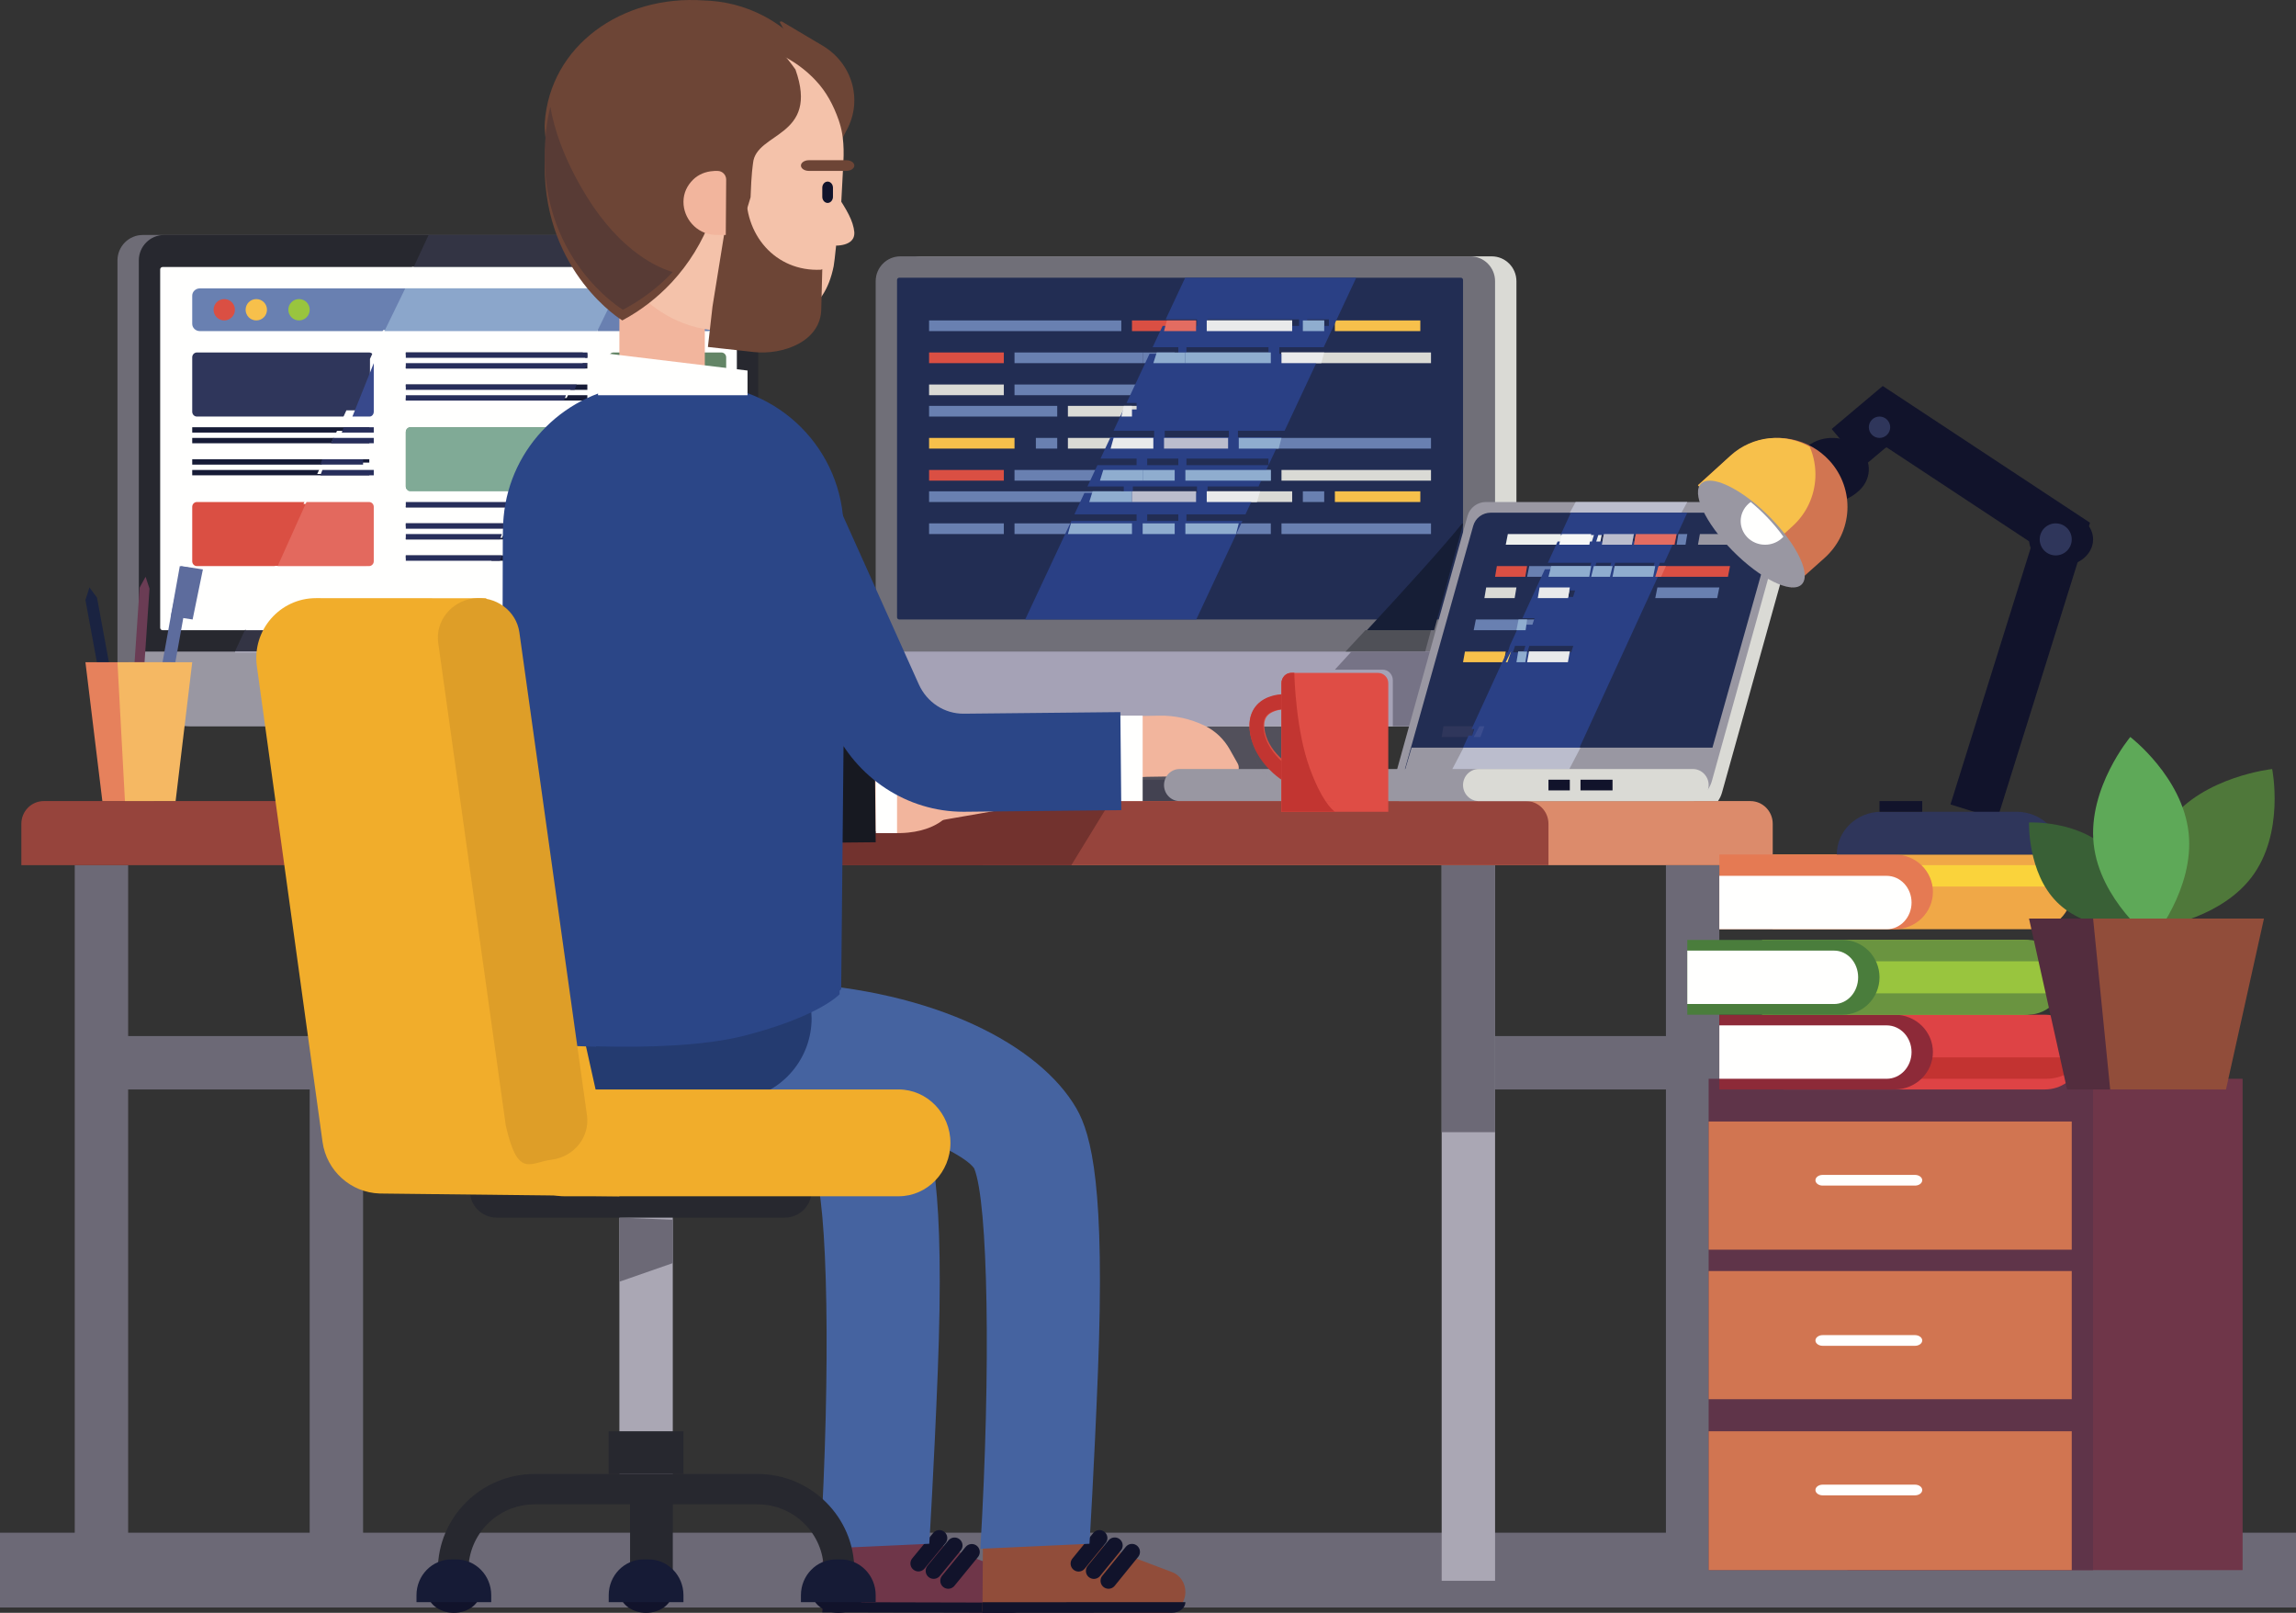 <?xml version="1.0" encoding="UTF-8"?>
<svg width="215px" height="151px" viewBox="0 0 215 151" version="1.1" xmlns="http://www.w3.org/2000/svg" xmlns:xlink="http://www.w3.org/1999/xlink">
    <rect x="0" y="0" width="215" height="151" fill="#333333" stroke="none"/>
    <!-- Generator: sketchtool 47.1 (45422) - http://www.bohemiancoding.com/sketch -->
    <title>143FA413-F56A-427A-9DE5-90AB4CA67754</title>
    <desc>Created with sketchtool.</desc>
    <defs></defs>
    <g id="Page-1" stroke="none" stroke-width="1" fill="none" fill-rule="evenodd">
        <g id="Homepage-New" transform="translate(-405, -1113)">
            <g id="693" transform="translate(405, 1113)">
                <path d="M0,147 L215,147" id="Stroke-1" stroke="#6C6976" stroke-width="7"></path>
                <polygon id="Fill-2" fill="#161B36" points="31 75 49 75 49 36 31 36"></polygon>
                <path d="M11,62 L69,62 L69,24.383 C69,23.067 67.938,22 66.628,22 L13.372,22 C12.062,22 11,23.067 11,24.383 L11,62" id="Fill-3" fill="#6E6C76"></path>
                <path d="M17.01,68 L64.99,68 C67.757,68 70,65.734 70,62.939 L70,61 L12,61 L12,62.939 C12,65.734 14.243,68 17.01,68" id="Fill-4" fill="#6E6C76"></path>
                <path d="M71,24.38 L71,62 L56.767,61.772 L41.87,61.533 L37.165,61.456 L22.109,61.214 L13,61.068 L13,24.38 C13,23.066 14.061,22 15.372,22 L68.626,22 C69.939,22 71,23.066 71,24.38" id="Fill-5" fill="#27282F"></path>
                <path d="M15,25.223 L15,58.777 C15,58.9 15.099,59 15.22,59 L68.78,59 C68.901,59 69,58.9 69,58.777 L69,25.223 C69,25.1 68.901,25 68.78,25 L15.22,25 C15.099,25 15,25.1 15,25.223" id="Fill-6" fill="#FFFFFE"></path>
                <path d="M18.01,68 L65.99,68 C68.757,68 71,65.734 71,62.939 L71,61 L13,61 L13,62.939 C13,65.734 15.243,68 18.01,68" id="Fill-7" fill="#9997A2"></path>
                <path d="M30.35,76 L54.65,76 C55.396,76 56,75.329 56,74.5 C56,73.672 55.396,73 54.65,73 L30.35,73 C29.605,73 29,73.672 29,74.5 C29,75.329 29.605,76 30.35,76" id="Fill-8" fill="#9997A2"></path>
                <path d="M66.283,31 L18.717,31 C18.321,31 18,30.695 18,30.318 L18,27.682 C18,27.305 18.321,27 18.717,27 L66.283,27 C66.679,27 67,27.305 67,27.682 L67,30.318 C67,30.695 66.679,31 66.283,31" id="Fill-9" fill="#6980B1"></path>
                <path d="M22,29 C22,29.552 21.552,30 21,30 C20.448,30 20,29.552 20,29 C20,28.448 20.448,28 21,28 C21.552,28 22,28.448 22,29" id="Fill-10" fill="#DA4F43"></path>
                <path d="M25,29 C25,29.552 24.552,30 24,30 C23.448,30 23,29.552 23,29 C23,28.448 23.448,28 24,28 C24.552,28 25,28.448 25,29" id="Fill-11" fill="#F7C04B"></path>
                <path d="M29,29 C29,29.552 28.552,30 28,30 C27.448,30 27,29.552 27,29 C27,28.448 27.448,28 28,28 C28.552,28 29,28.448 29,29" id="Fill-12" fill="#99C53E"></path>
                <path d="M34.562,39 L18.438,39 C18.196,39 18,38.797 18,38.546 L18,33.453 C18,33.203 18.196,33 18.438,33 L34.562,33 C34.804,33 35,33.203 35,33.453 L35,38.546 C35,38.797 34.804,39 34.562,39" id="Fill-13" fill="#2F365B"></path>
                <path d="M54.562,46 L38.438,46 C38.196,46 38,45.797 38,45.546 L38,40.454 C38,40.203 38.196,40 38.438,40 L54.562,40 C54.804,40 55,40.203 55,40.454 L55,45.546 C55,45.797 54.804,46 54.562,46" id="Fill-14" fill="#638566"></path>
                <path d="M67.546,39 L57.453,39 C57.203,39 57,38.797 57,38.547 L57,33.453 C57,33.203 57.203,33 57.453,33 L67.546,33 C67.797,33 68,33.203 68,33.453 L68,38.547 C68,38.797 67.797,39 67.546,39" id="Fill-15" fill="#638566"></path>
                <path d="M67.546,46 L57.453,46 C57.203,46 57,45.797 57,45.546 L57,40.454 C57,40.203 57.203,40 57.453,40 L67.546,40 C67.797,40 68,40.203 68,40.454 L68,45.546 C68,45.797 67.797,46 67.546,46" id="Fill-16" fill="#DA4F43"></path>
                <polygon id="Fill-17" fill="#161B36" points="38 37.5 55 37.5 55 37 38 37"></polygon>
                <polygon id="Fill-18" fill="#161B36" points="38 36.5 55 36.5 55 36 38 36"></polygon>
                <polygon id="Fill-19" fill="#161B36" points="38 34.5 55 34.5 55 34 38 34"></polygon>
                <polygon id="Fill-20" fill="#161B36" points="38 33.5 55 33.5 55 33 38 33"></polygon>
                <path d="M34.562,53 L18.438,53 C18.196,53 18,52.797 18,52.546 L18,47.454 C18,47.203 18.196,47 18.438,47 L34.562,47 C34.804,47 35,47.203 35,47.454 L35,52.546 C35,52.797 34.804,53 34.562,53" id="Fill-21" fill="#DA4F43"></path>
                <polygon id="Fill-22" fill="#161B36" points="38 52.5 55 52.5 55 52 38 52"></polygon>
                <polygon id="Fill-23" fill="#161B36" points="38 50.5 55 50.5 55 50 38 50"></polygon>
                <polygon id="Fill-24" fill="#161B36" points="38 49.5 55 49.5 55 49 38 49"></polygon>
                <polygon id="Fill-25" fill="#161B36" points="38 47.5 55 47.5 55 47 38 47"></polygon>
                <polygon id="Fill-26" fill="#161B36" points="18 44.5 35 44.5 35 44 18 44"></polygon>
                <polygon id="Fill-27" fill="#161B36" points="18 43.5 35 43.5 35 43 18 43"></polygon>
                <polygon id="Fill-28" fill="#161B36" points="18 41.5 35 41.5 35 41 18 41"></polygon>
                <polygon id="Fill-29" fill="#161B36" points="18 40.5 35 40.5 35 40 18 40"></polygon>
                <path d="M42.131,61 L22,61 L22.946,58.965 L43.085,58.965 L42.131,61 M54,25.235 L38.631,25.235 L40.135,22 L52.257,22 C52.757,23.236 53.365,24.312 54,25.235" id="Fill-30" fill="#333444"></path>
                <path d="M43.015,59 L23,59 L25.753,52.995 L34.208,52.995 C34.45,52.995 34.646,52.798 34.646,52.556 L34.646,47.62 C34.646,47.377 34.45,47.18 34.208,47.18 L28.419,47.18 L29.513,44.793 L34.582,44.793 L34.582,44.376 L29.705,44.376 L30.194,43.309 L34.582,43.309 L34.582,42.892 L30.385,42.892 L30.874,41.826 L34.582,41.826 L34.582,41.409 L31.065,41.409 L31.555,40.342 L34.582,40.342 L34.582,39.925 L31.746,39.925 L32.436,38.419 L34.208,38.419 C34.45,38.419 34.646,38.222 34.646,37.98 L34.646,33.599 L35.882,30.902 L56,30.902 L54.433,34.293 L37.565,34.293 L37.565,34.71 L54.24,34.71 L53.747,35.776 L37.565,35.776 L37.565,36.193 L53.554,36.193 L53.062,37.26 L37.565,37.26 L37.565,37.677 L52.869,37.677 L51.819,39.95 L37.877,39.95 C37.635,39.95 37.438,40.147 37.438,40.389 L37.438,45.325 C37.438,45.568 37.635,45.765 37.877,45.765 L49.131,45.765 L48.383,47.385 L37.565,47.385 L37.565,47.802 L48.19,47.802 L47.697,48.869 L37.565,48.869 L37.565,49.286 L47.504,49.286 L47.011,50.353 L37.565,50.353 L37.565,50.77 L46.818,50.77 L46.325,51.836 L37.565,51.836 L37.565,52.253 L46.133,52.253 L43.015,59 L43.015,59 Z M37.565,33.226 L54.574,33.226 L54.574,32.809 L37.565,32.809 L37.565,33.226 Z M55.106,26.617 L37.847,26.617 L38.588,25 L53.863,25 C54.272,25.604 54.694,26.142 55.106,26.617 L55.106,26.617 Z" id="Fill-31" fill="#FFFFFE"></path>
                <polyline id="Fill-32" fill="#B8B7C8" points="41.975 61.099 22 61.099 22.025 61 42 61 41.975 61.099"></polyline>
                <path d="M55.925,31 L36,31 L37.946,27 L55.04,27 C55.761,27.784 56.453,28.384 57,28.808 L55.925,31" id="Fill-33" fill="#8BA6CB"></path>
                <path d="M34.603,39 L33,39 L35,34 L35,38.544 C35,38.796 34.823,39 34.603,39" id="Fill-34" fill="#38498C"></path>
                <path d="M49.384,46 L38.427,46 C38.191,46 38,45.797 38,45.546 L38,40.454 C38,40.203 38.191,40 38.427,40 L52,40 L49.384,46" id="Fill-35" fill="#80AA96"></path>
                <polyline id="Fill-36" fill="#272E5B" points="52.813 37.5 38 37.5 38 37 53 37 52.813 37.5"></polyline>
                <polyline id="Fill-37" fill="#272E5B" points="53.809 36.5 38 36.5 38 36 54 36 53.809 36.5"></polyline>
                <polyline id="Fill-38" fill="#272E5B" points="54.806 34.5 38 34.5 38 34 55 34 54.806 34.5"></polyline>
                <polygon id="Fill-39" fill="#272E5B" points="38 33.5 55 33.5 55 33 38 33"></polygon>
                <path d="M34.557,53 L26,53 L28.698,47 L34.557,47 C34.802,47 35,47.203 35,47.454 L35,52.546 C35,52.797 34.802,53 34.557,53" id="Fill-40" fill="#E3695E"></path>
                <polyline id="Fill-41" fill="#272E5B" points="46.802 52.5 38 52.5 38 52 47 52 46.802 52.5"></polyline>
                <polyline id="Fill-42" fill="#272E5B" points="46.816 50.5 38 50.5 38 50 47 50 46.816 50.5"></polyline>
                <polyline id="Fill-43" fill="#272E5B" points="47.81 49.5 38 49.5 38 49 48 49 47.81 49.5"></polyline>
                <polyline id="Fill-44" fill="#272E5B" points="48.804 47.5 38 47.5 38 47 49 47 48.804 47.5"></polyline>
                <polyline id="Fill-45" fill="#272E5B" points="35 44.5 30 44.5 30.189 44 35 44 35 44.5"></polyline>
                <polyline id="Fill-46" fill="#272E5B" points="34 43.5 30 43.5 30.174 43 34 43 34 43.5"></polyline>
                <polyline id="Fill-47" fill="#272E5B" points="35 41.5 31 41.5 31.206 41 35 41 35 41.5"></polyline>
                <polyline id="Fill-48" fill="#272E5B" points="35 40.5 32 40.5 32.189 40 35 40 35 40.5"></polyline>
                <path d="M73.194,2 L77.027,4.274 C79.805,5.921 80.797,9.336 79.314,12.126 C79.018,12.68 78.834,13.038 78.871,12.997 C79.016,12.837 73,2.047 73,2.047" id="Fill-49" fill="#6D4536"></path>
                <path d="M62.922,39 L61.078,39 C59.385,39 58,37.506 58,35.679 L58,26.321 C58,24.494 59.385,23 61.078,23 L62.922,23 C64.615,23 66,24.494 66,26.321 L66,35.679 C66,37.506 64.615,39 62.922,39" id="Fill-50" fill="#F2B59D"></path>
                <path d="M77.998,13.466 C78.084,14.209 74.694,15.466 74.654,16.25 L75.206,17.824 C71.043,16.274 74.716,18.637 74.716,18.642 C73.479,22.411 73.909,24.496 70.378,25.93 C68.618,26.644 66.687,26.971 64.677,26.825 C63.685,26.754 62.735,26.826 61.832,26.898 C60.275,27.022 58.86,27.146 57.62,26.539 C57.215,26.345 56.834,26.07 56.469,25.702 C55.78,24.994 55.165,24.215 54.646,23.373 C54.447,23.039 54.254,22.705 54.077,22.355 C53.012,20.242 50.834,14.039 51.01,11.494 C51.5,4.308 58.201,-0.502 65.913,0.042 C66.112,0.056 66.305,0.059 66.505,0.071 C70.668,0.37 74.228,2.64 76.404,5.934 C76.518,6.11 76.631,6.291 76.74,6.473 L76.74,6.479 C77.366,7.526 77.702,12.009 77.702,12.009 C77.845,12.483 77.942,12.968 77.998,13.466" id="Fill-51" fill="#6D4536"></path>
                <path d="M78.977,15.129 L78.878,17.037 L78.709,20.202 L78.443,21.324 C78.42,21.822 78.16,24.442 78.066,24.918 C77.167,29.396 74.136,30.348 69.43,30.914 C69.291,30.936 69.144,30.948 69.004,30.953 C68.502,31.004 67.994,31.01 67.475,30.987 C66.973,30.965 66.483,30.902 65.998,30.812 C65.058,30.648 64.153,30.359 63.319,29.974 L63.307,29.968 C61.229,29.017 59.518,27.46 58.409,25.552 C57.563,24.108 57.061,22.466 57.008,20.728 C57.002,20.609 57.002,20.49 57.002,20.366 C56.997,20.23 57.002,20.083 57.014,19.935 L57.014,19.862 L57.026,19.516 L57.078,18.616 L57.236,15.508 L57.241,15.48 L57.241,15.474 L57.271,14.896 L57.294,14.449 L57.318,14.036 L57.323,13.928 C57.37,13.209 57.516,12.518 57.738,11.856 C57.878,11.386 58.059,10.933 58.263,10.497 C58.293,10.429 58.316,10.367 58.351,10.299 C58.514,9.942 58.707,9.586 58.917,9.252 L58.917,9.246 C59.711,7.961 60.774,6.851 62.034,5.996 C62.285,5.82 62.548,5.656 62.811,5.503 C64.644,4.462 66.804,3.901 69.074,4.014 C70.966,4.111 72.364,4.66 73.887,5.549 C74.809,6.087 75.644,6.749 76.362,7.513 C77.384,8.589 78.049,9.858 78.539,11.256 C78.569,11.335 78.592,11.414 78.616,11.494 C78.761,11.952 78.861,12.422 78.919,12.903 C79.007,13.623 79.018,14.37 78.977,15.129" id="Fill-52" fill="#F4C2AA"></path>
                <path d="M74.488,6.509 C76.752,12.869 70.792,12.35 70.515,15.271 C70.484,15.599 70.369,16.083 70.284,18.475 L69.829,19.971 C69.697,20.438 69.273,20.759 68.798,20.759 C68.203,20.759 67.722,20.268 67.722,19.661 L67.722,19.632 L67.774,17.25 L66.611,20.391 C65.776,22.656 64.505,24.705 62.902,26.433 C61.568,27.863 60.005,29.077 58.271,30 C58.271,30 51,25.592 51,15.528 C51,14.728 51.046,13.894 51.143,13.024 C51.235,12.242 51.36,11.512 51.532,10.829 C54.543,-1.675 69.611,2.592 71.06,3.146 C72.582,3.73 74.488,6.509 74.488,6.509" id="Fill-53" fill="#6D4536"></path>
                <path d="M80,21.735 L79.998,21.889 C79.978,22.529 79.409,23.037 78,22.998 L78.197,18 C79.342,19.7 79.896,20.689 80,21.735" id="Fill-54" fill="#F4C2AA"></path>
                <path d="M79.258,16 L75.742,16 C75.334,16 75,15.775 75,15.5 C75,15.225 75.334,15 75.742,15 L79.258,15 C79.666,15 80,15.225 80,15.5 C80,15.775 79.666,16 79.258,16" id="Fill-55" fill="#6D4536"></path>
                <path d="M77.5,19 L77.5,19 C77.225,19 77,18.741 77,18.424 L77,17.576 C77,17.259 77.225,17 77.5,17 C77.775,17 78,17.259 78,17.576 L78,18.424 C78,18.741 77.775,19 77.5,19" id="Fill-56" fill="#11132B"></path>
                <path d="M58.331,29 C58.331,29 57.873,28.727 57.186,28.162 C56.636,27.71 55.941,27.072 55.215,26.236 C53.219,23.936 51,20.145 51,14.657 C51,13.865 51.046,13.037 51.144,12.175 C51.237,11.4 51.363,10.677 51.537,10 C51.86,11.898 52.714,14.773 54.896,18.325 C58.215,23.729 61.817,25.135 63,25.465 C62.045,26.471 60.974,27.369 59.807,28.133 C59.396,28.402 58.973,28.654 58.539,28.889 C58.47,28.926 58.4,28.964 58.331,29" id="Fill-57" fill="#583B35"></path>
                <path d="M77,25.205 L76.906,28.872 C76.906,31.999 73.277,33.255 70.583,32.958 L66.289,32.484 L66.721,28.688 L67.893,21.425 L66,16 L69.899,17.651 L69.898,17.657 C69.604,21.967 72.631,25.451 76.862,25.252 L77,25.205" id="Fill-58" fill="#6D4536"></path>
                <path d="M67.198,16.003 C67.644,16.005 68.003,16.372 68,16.82 L67.981,19.585 L67.962,22 L67.019,21.994 C66.949,21.993 66.88,21.992 66.815,21.982 C65.238,21.862 63.992,20.473 64,18.886 C64.003,18.063 64.351,17.362 64.905,16.817 C65.4,16.332 66.069,16.055 66.808,16.013 L66.812,16.013 C66.898,16.001 66.971,15.997 67.057,16.002 L67.198,16.003" id="Fill-59" fill="#F2B59D"></path>
                <polygon id="Fill-60" fill="#11132B" points="39 102 64 102 64 97 39 97"></polygon>
                <path d="M30,141 L30,143" id="Fill-61" fill="#2F365B"></path>
                <polygon id="Fill-62" fill="#6C6976" points="136 102 159 102 159 97 136 97"></polygon>
                <polygon id="Fill-63" fill="#6C6976" points="156 147 161 147 161 81 156 81"></polygon>
                <polygon id="Fill-64" fill="#AAA7B4" points="135 148 140 148 140 81 135 81"></polygon>
                <polygon id="Fill-65" fill="#6C6976" points="135 106 140 106 140 78 135 78"></polygon>
                <polygon id="Fill-66" fill="#6C6976" points="9 102 32 102 32 97 9 97"></polygon>
                <polygon id="Fill-67" fill="#6C6976" points="29 147 34 147 34 81 29 81"></polygon>
                <polygon id="Fill-68" fill="#6C6976" points="7 148 12 148 12 81 7 81"></polygon>
                <polygon id="Fill-69" fill="#52505B" points="106 75 124 75 124 37 106 37"></polygon>
                <path d="M142,62 L84,62 L84,26.33 C84,25.043 85.036,24 86.314,24 L139.686,24 C140.964,24 142,25.043 142,26.33 L142,62" id="Fill-70" fill="#DADAD5"></path>
                <path d="M137.113,68 L88.887,68 C86.188,68 84,65.734 84,62.939 L84,61 L142,61 L142,62.939 C142,65.734 139.812,68 137.113,68" id="Fill-71" fill="#DADAD5"></path>
                <path d="M140,26.327 L140,62 L82,62 L82,26.327 C82,25.041 83.036,24 84.314,24 L137.686,24 C138.964,24 140,25.041 140,26.327" id="Fill-72" fill="#706F78"></path>
                <path d="M137,26.209 L137,57.791 C137,57.905 136.904,58 136.787,58 L84.21,58 C84.096,58 84,57.905 84,57.791 L84,26.209 C84,26.092 84.096,26 84.21,26 L136.787,26 C136.904,26 137,26.092 137,26.209" id="Fill-73" fill="#222D53"></path>
                <path d="M140,61 L140,62.937 C140,64.969 138.844,66.723 137.176,67.526 C136.549,67.831 135.848,68 135.111,68 L86.886,68 C84.187,68 82,65.733 82,62.937 L82,61 L140,61" id="Fill-74" fill="#A5A2B6"></path>
                <polygon id="Fill-75" fill="#6980B1" points="87 31 105 31 105 30 87 30"></polygon>
                <polygon id="Fill-76" fill="#DADAD5" points="113 31 121 31 121 30 113 30"></polygon>
                <polygon id="Fill-77" fill="#F7C04B" points="125 31 133 31 133 30 125 30"></polygon>
                <polygon id="Fill-78" fill="#6980B1" points="122 31 124 31 124 30 122 30"></polygon>
                <polygon id="Fill-79" fill="#DA4F43" points="106 31 112 31 112 30 106 30"></polygon>
                <polygon id="Fill-80" fill="#6980B1" points="87 47 105 47 105 46 87 46"></polygon>
                <polygon id="Fill-81" fill="#DADAD5" points="113 47 121 47 121 46 113 46"></polygon>
                <polygon id="Fill-82" fill="#F7C04B" points="125 47 133 47 133 46 125 46"></polygon>
                <polygon id="Fill-83" fill="#6980B1" points="122 47 124 47 124 46 122 46"></polygon>
                <polygon id="Fill-84" fill="#9997A2" points="106 47 112 47 112 46 106 46"></polygon>
                <polygon id="Fill-85" fill="#6980B1" points="116 42 134 42 134 41 116 41"></polygon>
                <polygon id="Fill-86" fill="#DADAD5" points="100 42 108 42 108 41 100 41"></polygon>
                <polygon id="Fill-87" fill="#F7C04B" points="87 42 95 42 95 41 87 41"></polygon>
                <polygon id="Fill-88" fill="#6980B1" points="97 42 99 42 99 41 97 41"></polygon>
                <polygon id="Fill-89" fill="#9997A2" points="109 42 115 42 115 41 109 41"></polygon>
                <polygon id="Fill-90" fill="#DA4F43" points="87 34 94 34 94 33 87 33"></polygon>
                <polygon id="Fill-91" fill="#6980B1" points="107 34 110 34 110 33 107 33"></polygon>
                <polygon id="Fill-92" fill="#DADAD5" points="120 34 134 34 134 33 120 33"></polygon>
                <polygon id="Fill-93" fill="#6980B1" points="111 34 119 34 119 33 111 33"></polygon>
                <polygon id="Fill-94" fill="#6980B1" points="95 34 107 34 107 33 95 33"></polygon>
                <polygon id="Fill-95" fill="#6980B1" points="87 50 94 50 94 49 87 49"></polygon>
                <polygon id="Fill-96" fill="#6980B1" points="107 50 110 50 110 49 107 49"></polygon>
                <polygon id="Fill-97" fill="#6980B1" points="120 50 134 50 134 49 120 49"></polygon>
                <polygon id="Fill-98" fill="#6980B1" points="111 50 119 50 119 49 111 49"></polygon>
                <polygon id="Fill-99" fill="#6980B1" points="95 50 107 50 107 49 95 49"></polygon>
                <polygon id="Fill-100" fill="#DA4F43" points="87 45 94 45 94 44 87 44"></polygon>
                <polygon id="Fill-101" fill="#6980B1" points="107 45 110 45 110 44 107 44"></polygon>
                <polygon id="Fill-102" fill="#DADAD5" points="120 45 134 45 134 44 120 44"></polygon>
                <polygon id="Fill-103" fill="#6980B1" points="111 45 119 45 119 44 111 44"></polygon>
                <polygon id="Fill-104" fill="#6980B1" points="95 45 107 45 107 44 95 44"></polygon>
                <polygon id="Fill-105" fill="#DADAD5" points="87 37 94 37 94 36 87 36"></polygon>
                <polygon id="Fill-106" fill="#6980B1" points="95 37 107 37 107 36 95 36"></polygon>
                <polygon id="Fill-107" fill="#DADAD5" points="100 39 107 39 107 38 100 38"></polygon>
                <polygon id="Fill-108" fill="#6980B1" points="87 39 99 39 99 38 87 38"></polygon>
                <path d="M122.7,76 L99.3,76 C98.582,76 98,75.328 98,74.5 C98,73.672 98.582,73 99.3,73 L122.7,73 C123.418,73 124,73.672 124,74.5 C124,75.328 123.418,76 122.7,76" id="Fill-109" fill="#434251"></path>
                <path d="M166,81 L92,81 L92,77.124 C92,75.951 92.939,75 94.096,75 L163.904,75 C165.061,75 166,75.951 166,77.124 L166,81" id="Fill-110" fill="#DC8B6B"></path>
                <path d="M145,77.125 L145,81 L2,81 L2,77.125 C2,75.953 2.941,75 4.103,75 L142.897,75 C144.059,75 145,75.953 145,77.125" id="Fill-111" fill="#96443C"></path>
                <path d="M104,75 C102.855,76.866 101.489,79.092 100.322,81 L65,81 L65.482,75 L104,75" id="Fill-112" fill="#72322E"></path>
                <polygon id="Fill-113" fill="#6F3649" points="173 147 210 147 210 101 173 101"></polygon>
                <polygon id="Fill-114" fill="#5F3449" points="160 147 196 147 196 101 160 101"></polygon>
                <polygon id="Fill-115" fill="#D17551" points="160 117 194 117 194 105 160 105"></polygon>
                <polygon id="Fill-116" fill="#D17551" points="160 131 194 131 194 119 160 119"></polygon>
                <polygon id="Fill-117" fill="#D17551" points="160 147 194 147 194 134 160 134"></polygon>
                <path d="M170.674,111 L179.326,111 C179.697,111 180,110.775 180,110.5 C180,110.225 179.697,110 179.326,110 L170.674,110 C170.303,110 170,110.225 170,110.5 C170,110.775 170.303,111 170.674,111" id="Fill-118" fill="#FFFFFE"></path>
                <path d="M170.674,126 L179.326,126 C179.697,126 180,125.775 180,125.5 C180,125.225 179.697,125 179.326,125 L170.674,125 C170.303,125 170,125.225 170,125.5 C170,125.775 170.303,126 170.674,126" id="Fill-119" fill="#FFFFFE"></path>
                <path d="M170.674,140 L179.326,140 C179.697,140 180,139.775 180,139.5 C180,139.225 179.697,139 179.326,139 L170.674,139 C170.303,139 170,139.225 170,139.5 C170,139.775 170.303,140 170.674,140" id="Fill-120" fill="#FFFFFE"></path>
                <path d="M77,150.808 L94.131,151 C95.152,151.011 95.989,150.147 96,149.07 C96.008,148.24 95.518,147.495 94.778,147.214 L86.334,144 L77.067,144.134 L77,150.808" id="Fill-121" fill="#6F3649"></path>
                <path d="M94.726,151 L77,150.957 L77.004,150 L96,150.046 C95.998,150.575 95.427,151.002 94.726,151" id="Fill-122" fill="#11132B"></path>
                <path d="M86,146.377 L87.959,144 M87.428,147.072 L89.387,144.695 M88.795,148 L91,145.304" id="Stroke-123" stroke="#11132B" stroke-width="1.493" stroke-linecap="round"></path>
                <path d="M76.802,145 C77.8,128.138 77.53,112.548 76.224,109.391 C74.884,107.43 64.439,103.181 54,102.723 L58.885,92 C72.577,92.692 82.365,97.857 85.788,103.761 C87.233,106.252 88.488,111.278 87.811,128.472 C87.457,137.478 87.019,144.533 87.019,144.533 L76.802,145" id="Fill-124" fill="#4563A0"></path>
                <path d="M92,150.874 L109.137,151 C110.159,151.008 110.993,150.136 111,149.054 C111.005,148.22 110.513,147.474 109.771,147.195 L101.313,144 L92.044,144.171 L92,150.874" id="Fill-125" fill="#914D3A"></path>
                <path d="M109.749,150.993 L92.001,151 L92,150.007 L111,150 C111,150.548 110.44,150.993 109.749,150.993" id="Fill-126" fill="#11132B"></path>
                <path d="M101,146.388 L102.952,144 M102.432,147.077 L104.384,144.689 M103.802,148 L106,145.292" id="Stroke-127" stroke="#11132B" stroke-width="1.493" stroke-linecap="round"></path>
                <path d="M91.802,145 C92.8,128.138 92.53,112.548 91.224,109.391 C89.884,107.43 79.439,103.181 69,102.723 L73.885,92 C87.577,92.692 97.365,97.857 100.788,103.761 C102.233,106.252 103.488,111.278 102.811,128.472 C102.457,137.478 102.02,144.533 102.02,144.533 L91.802,145" id="Fill-128" fill="#4563A0"></path>
                <path d="M76,95.332 C76,97.188 75.345,98.888 74.257,100.214 C72.865,101.915 70.754,103 68.391,103 L55.605,103 C55.225,103 54.853,102.972 54.488,102.914 C53.55,102.78 52.668,102.466 51.875,102.013 C51.734,101.936 51.596,101.85 51.462,101.76 C49.379,100.394 48,98.024 48,95.332 L48.235,91.241 L75.778,91 L76,95.332" id="Fill-129" fill="#243B70"></path>
                <path d="M85.982,72.988 L92.286,71.87 C92.747,71.788 93.063,71.303 92.989,70.792 C92.916,70.281 92.479,69.93 92.018,70.012 L85.714,71.13 C85.254,71.212 84.937,71.697 85.011,72.208 C85.084,72.719 85.521,73.07 85.982,72.988" id="Fill-130" fill="#F2B59D"></path>
                <path d="M88.017,74.987 L93.261,74.018 C93.737,73.93 94.065,73.407 93.989,72.855 C93.913,72.304 93.46,71.925 92.983,72.013 L87.739,72.982 C87.263,73.07 86.935,73.593 87.011,74.145 C87.087,74.696 87.54,75.075 88.017,74.987" id="Fill-131" fill="#F2B59D"></path>
                <path d="M87.022,76.988 L93.257,75.905 C93.736,75.822 94.066,75.328 93.989,74.807 C93.913,74.287 93.458,73.929 92.978,74.012 L86.743,75.095 C86.264,75.178 85.934,75.672 86.011,76.193 C86.088,76.713 86.543,77.071 87.022,76.988" id="Fill-132" fill="#F2B59D"></path>
                <path d="M89,71.019 C88.927,71.027 88.093,71.016 87.189,71.001 C85.628,70.976 84.083,71.315 82.682,71.99 L80,73.282 C80,73.282 81.536,77.747 81.748,77.785 C86.92,78.7 88.694,76.4 88.694,76.4 L89,71.019" id="Fill-133" fill="#F2B59D"></path>
                <polygon id="Fill-134" fill="#FFFFFE" points="82 78 84 78 84 71 82 71"></polygon>
                <path d="M67.255,79 C62,79 57.195,75.919 54.987,71.121 L54.878,70.884 L48,49.787 L56.473,47 L63.176,67.559 C63.971,69.093 65.571,70.064 67.3,70.045 L81.912,69.899 L82,78.854 L67.388,78.999 C67.344,79 67.299,79 67.255,79" id="Fill-135" fill="#171921"></path>
                <path d="M115.156,70.164 C114.621,69.214 113.817,68.437 112.837,67.956 L112.814,67.945 C111.48,67.296 110.01,66.973 108.526,67.002 L105.684,67.057 C105.684,67.057 104.964,73.196 105.001,72.995 C105.075,72.597 111.949,72.699 115.099,72.767 C115.781,72.782 116.22,72.052 115.886,71.46 L115.156,70.164" id="Fill-136" fill="#F2B59D"></path>
                <polygon id="Fill-137" fill="#FFFFFE" points="104 75 107 75 107 67 104 67"></polygon>
                <path d="M90.222,76 C84.955,76 80.14,72.841 77.927,67.922 L68,45.851 L76.112,42 L86.038,64.07 C86.798,65.758 88.441,66.841 90.267,66.819 L104.912,66.67 L105,75.85 L90.356,75.999 C90.311,76 90.267,76 90.222,76" id="Fill-138" fill="#2B4687"></path>
                <path d="M79,49.64 L78.618,93.084 C78.618,93.084 78.092,93.671 76.529,94.493 C75.172,95.208 73.038,96.101 69.788,96.945 C66,97.928 60.665,98.08 56.108,97.969 C51.08,97.845 47,97.403 47,97.403 L47.104,49.64 C47.104,42.918 51.971,37.328 58.375,36.202 C59.145,36.069 59.936,36 60.746,36 L65.358,36 C72.891,36 79,42.108 79,49.64" id="Fill-139" fill="#2B4687"></path>
                <polygon id="Fill-140" fill="#AAA7B4" points="58 138 63 138 63 112 58 112"></polygon>
                <path d="M58,114 L58,120 L63,118.258 L63,114.196 C61.749,114.143 59.34,114.053 58,114" id="Fill-141" fill="#6C6976"></path>
                <path d="M73.486,114 L46.514,114 C45.131,114 44,112.875 44,111.5 C44,110.125 45.131,109 46.514,109 L73.486,109 C74.869,109 76,110.125 76,111.5 C76,112.875 74.869,114 73.486,114" id="Fill-142" fill="#27282F"></path>
                <path d="M80,147 L77.136,147 C77.136,143.604 74.353,140.842 70.932,140.842 L50.068,140.842 C46.647,140.842 43.864,143.604 43.864,147 L41,147 C41,142.037 45.068,138 50.068,138 L70.932,138 C75.932,138 80,142.037 80,147" id="Fill-143" fill="#27282F"></path>
                <polygon id="Fill-144" fill="#27282F" points="57 138 64 138 64 134 57 134"></polygon>
                <path d="M45,149 C45,150.105 43.881,151 42.5,151 C41.119,151 40,150.105 40,149 C40,147.895 41.119,147 42.5,147 C43.881,147 45,147.895 45,149" id="Fill-145" fill="#11132B"></path>
                <path d="M46,150 L39,150 L39,149.347 C39,147.499 40.463,146 42.268,146 L42.732,146 C44.537,146 46,147.499 46,149.347 L46,150" id="Fill-146" fill="#161B36"></path>
                <path d="M81,149 C81,150.105 79.881,151 78.5,151 C77.12,151 76,150.105 76,149 C76,147.895 77.12,147 78.5,147 C79.881,147 81,147.895 81,149" id="Fill-147" fill="#11132B"></path>
                <path d="M82,150 L75,150 L75,149.347 C75,147.499 76.463,146 78.268,146 L78.732,146 C80.537,146 82,147.499 82,149.347 L82,150" id="Fill-148" fill="#161B36"></path>
                <polygon id="Fill-149" fill="#27282F" points="59 147 63 147 63 139 59 139"></polygon>
                <path d="M63,149 C63,150.105 61.881,151 60.5,151 C59.119,151 58,150.105 58,149 C58,147.895 59.119,147 60.5,147 C61.881,147 63,147.895 63,149" id="Fill-150" fill="#11132B"></path>
                <path d="M64,150 L57,150 L57,149.347 C57,147.499 58.463,146 60.268,146 L60.732,146 C62.537,146 64,147.499 64,149.347 L64,150" id="Fill-151" fill="#161B36"></path>
                <path d="M24.054,62.378 L30.202,106.906 C30.576,109.614 32.841,111.657 35.564,111.742 L58,112 L45.525,56.009 L29.599,56 C26.204,55.995 23.588,59.003 24.054,62.378" id="Fill-152" fill="#F1AD2B"></path>
                <path d="M84.149,112 L52.852,112 C50.183,112 48,109.75 48,107 C48,104.25 50.183,102 52.852,102 L84.149,102 C86.817,102 89,104.25 89,107 C89,109.75 86.817,112 84.149,112" id="Fill-153" fill="#F1AD2B"></path>
                <path d="M54.229,48.851 C53.643,57.516 55.295,88.77 55.808,98 C50.945,97.878 47,97.442 47,97.442 L47.101,50.271 C47.101,43.633 51.807,38.112 58,37 C58,37 54.918,38.645 54.229,48.851" id="Fill-154" fill="#2B4687"></path>
                <polyline id="Fill-155" fill="#FFFFFE" points="70 37 56 37 56 33 70 34.692 70 37"></polyline>
                <path d="M47.366,105.403 L41.035,60.19 C40.752,58.175 42.232,56.305 44.321,56.033 C46.411,55.761 48.352,57.187 48.634,59.201 L54.965,104.415 C55.248,106.429 53.768,108.3 51.679,108.571 C49.589,108.843 48.507,110.354 47.366,105.403" id="Fill-156" fill="#DE9E28"></path>
                <path d="M79,68.73 L78.769,92.617 C78.769,92.617 78.2,93.193 76.508,94 L73,58 C73,58 76.215,65.286 79,68.73" id="Fill-157" fill="#2B4687"></path>
                <polygon id="Fill-158" fill="#767386" points="120 67.5 120.5 67.5 120.5 67 120 67"></polygon>
                <path d="M133.456,61 L126,61 C126.614,60.343 127.238,59.673 127.861,59 L134,59 L133.456,61" id="Fill-160" fill="#4F5057"></path>
                <path d="M134.295,59 L128,59 C131.591,55.131 135.185,51.172 136.925,49 L137,49.067 L134.295,59" id="Fill-161" fill="#161E36"></path>
                <path d="M132.136,68 L130.425,68 L130.425,63.685 C130.425,63.14 129.999,62.697 129.475,62.697 L125,62.697 C125.506,62.146 126.026,61.578 126.554,61 L134,61 L132.136,68" id="Fill-162" fill="#767386"></path>
                <path d="M131,75 L160.872,75 C161.038,74.763 161.169,74.495 161.249,74.207 L167.932,50.27 C168.254,49.13 167.389,48 166.195,48 L139.912,48 C139.102,48 138.392,48.539 138.175,49.312 L131,75" id="Fill-163" fill="#DADAD5"></path>
                <path d="M166.934,49.262 L160.303,73.12 C159.995,74.231 158.982,75 157.824,75 L130,75 L137.421,48.306 C137.636,47.535 138.339,47 139.142,47 L165.209,47 C166.394,47 167.25,48.124 166.934,49.262" id="Fill-164" fill="#9997A2"></path>
                <path d="M165.937,50.124 L159.233,74 L131,74 L132.159,69.865 L137.956,49.226 C138.158,48.501 138.829,48 139.59,48 L164.303,48 C165.424,48 166.237,49.057 165.937,50.124" id="Fill-165" fill="#222D53"></path>
                <polyline id="Fill-166" fill="#EDEFED" points="149.804 51 141 51 141.196 50 150 50 149.804 51"></polyline>
                <polyline id="Fill-167" fill="#DA4F43" points="156.82 51 153 51 153.18 50 157 50 156.82 51"></polyline>
                <polyline id="Fill-168" fill="#9997A2" points="162.82 51 159 51 159.18 50 163 50 162.82 51"></polyline>
                <polyline id="Fill-169" fill="#6980B1" points="157.834 51 157 51 157.166 50 158 50 157.834 51"></polyline>
                <polyline id="Fill-170" fill="#9997A2" points="152.811 51 150 51 150.189 50 153 50 152.811 51"></polyline>
                <polyline id="Fill-171" fill="#DADAD5" points="143 62 146.82 62 147 61 143.18 61 143 62"></polyline>
                <polyline id="Fill-172" fill="#F7C04B" points="137 62 140.82 62 141 61 137.18 61 137 62"></polyline>
                <polyline id="Fill-173" fill="#6980B1" points="142 62 142.834 62 143 61 142.166 61 142 62"></polyline>
                <polyline id="Fill-174" fill="#DA4F43" points="142.832 54 140 54 140.168 53 143 53 142.832 54"></polyline>
                <polyline id="Fill-175" fill="#6980B1" points="150.757 54 149 54 149.243 53 151 53 150.757 54"></polyline>
                <polyline id="Fill-176" fill="#DA4F43" points="161.807 54 155 54 155.193 53 162 53 161.807 54"></polyline>
                <polyline id="Fill-177" fill="#6980B1" points="154.801 54 151 54 151.199 53 155 53 154.801 54"></polyline>
                <polyline id="Fill-178" fill="#6980B1" points="148.8 54 143 54 143.2 53 149 53 148.8 54"></polyline>
                <polyline id="Fill-179" fill="#2F365B" points="137.832 69 135 69 135.168 68 138 68 137.832 69"></polyline>
                <polyline id="Fill-180" fill="#DADAD5" points="141.832 56 139 56 139.168 55 142 55 141.832 56"></polyline>
                <polyline id="Fill-181" fill="#DADAD5" points="146.832 56 144 56 144.168 55 147 55 146.832 56"></polyline>
                <polyline id="Fill-182" fill="#6980B1" points="160.799 56 155 56 155.2 55 161 55 160.799 56"></polyline>
                <polyline id="Fill-183" fill="#6980B1" points="138 59 143.799 59 144 58 138.2 58 138 59"></polyline>
                <polyline id="Fill-184" fill="#9997A2" points="161 70 159.813 74 131 74 132.183 70 161 70"></polyline>
                <path d="M144.551,75 L110.449,75 C109.652,75 109,74.325 109,73.5 C109,72.675 109.652,72 110.449,72 L144.551,72 C145.348,72 146,72.675 146,73.5 C146,74.325 145.348,75 144.551,75" id="Fill-185" fill="#9997A2"></path>
                <polyline id="Fill-186" fill="#BBBDCD" points="157.452 48 147 48 147.548 47 158 47 157.452 48"></polyline>
                <path d="M147.905,70 L137,70 L137.001,69.999 L137.522,68.862 L137.854,68.862 L138.048,68.254 L137.801,68.254 L141.093,61.079 L141.187,61.079 L141.38,60.471 L141.372,60.471 L142.284,58.485 L143.498,58.485 L143.692,57.876 L142.563,57.876 L144.665,53.296 L148.816,53.296 L149.01,52.688 L144.944,52.688 L145.855,50.702 L149.066,50.702 L149.259,50.093 L146.134,50.093 L147.095,48 L147.095,48 L158,48 L158,48 L157.039,50.093 L153.028,50.093 L152.834,50.702 L156.76,50.702 L155.849,52.688 L155.428,52.688 L155.234,53.296 L155.57,53.296 L147.906,69.999 L147.905,70 M143.207,60.471 L143.013,61.079 L147.129,61.079 L147.322,60.471 L143.207,60.471 M141.867,60.471 L141.673,61.079 L142.647,61.079 L142.841,60.471 L141.867,60.471 M144.236,55.282 L144.042,55.89 L147.302,55.89 L147.495,55.282 L144.236,55.282 M151.252,52.688 L151.058,53.296 L154.748,53.296 L154.942,52.688 L151.252,52.688 M149.486,52.688 L149.293,53.296 L150.692,53.296 L150.886,52.688 L149.486,52.688 M149.667,50.093 L149.473,50.702 L152.358,50.702 L152.551,50.093 L149.667,50.093" id="Fill-187" fill="#2A4085"></path>
                <polyline id="Fill-188" fill="#F6F7F7" points="148.83 51 146 51 146.246 50 149 50 148.83 51"></polyline>
                <polyline id="Fill-189" fill="#E36C61" points="156.735 51 153 51 153.184 50 157 50 156.735 51"></polyline>
                <polyline id="Fill-190" fill="#BBBDCD" points="152.811 51 150 51 150.189 50 153 50 152.811 51"></polyline>
                <polyline id="Fill-191" fill="#E9EAEB" points="146.82 62 143 62 143.18 61 147 61 146.82 62"></polyline>
                <polyline id="Fill-192" fill="#FBD768" points="141.163 62 141 62 141.486 61 141.5 61 141.163 62"></polyline>
                <polyline id="Fill-193" fill="#8FADCF" points="142.834 62 142 62 142.166 61 143 61 142.834 62"></polyline>
                <polyline id="Fill-194" fill="#8FADCF" points="150.757 54 149 54 149.243 53 151 53 150.757 54"></polyline>
                <polyline id="Fill-195" fill="#E36C61" points="155.546 54 155 54 155.315 53 156 53 155.546 54"></polyline>
                <polyline id="Fill-196" fill="#8FADCF" points="154.801 54 151 54 151.199 53 155 53 154.801 54"></polyline>
                <polyline id="Fill-197" fill="#8FADCF" points="148.822 54 145 54 145.257 53 149 53 148.822 54"></polyline>
                <polyline id="Fill-198" fill="#3B4D8F" points="138.632 69 138 69 138.531 68 139 68 138.632 69"></polyline>
                <polyline id="Fill-199" fill="#E9EAEB" points="146.832 56 144 56 144.168 55 147 55 146.832 56"></polyline>
                <polyline id="Fill-200" fill="#8FADCF" points="142.862 59 142 59 142.198 58 143 58 142.862 59"></polyline>
                <polyline id="Fill-201" fill="#BBBDCD" points="146.954 72 136 72 137.046 70 148 70 146.954 72"></polyline>
                <path d="M112.019,58 L96,58 L100.323,48.765 L106.432,48.765 L106.432,48.153 L100.61,48.153 L101.544,46.157 L105.232,46.157 L105.232,45.546 L101.83,45.546 L102.765,43.549 L106.432,43.549 L106.432,42.938 L103.051,42.938 L103.986,40.942 L108.075,40.942 L108.075,40.331 L104.272,40.331 L105.206,38.334 L106.432,38.334 L106.432,37.723 L105.493,37.723 L106.427,35.727 L106.432,35.727 L106.432,35.718 L107.648,33.119 L110.338,33.119 L110.338,32.508 L107.934,32.508 L108.869,30.512 L112.087,30.512 L112.087,29.9 L109.155,29.9 L110.981,26 L127,26 L123.953,32.508 L119.795,32.508 L119.795,33.119 L123.667,33.119 L120.291,40.331 L115.922,40.331 L115.922,40.942 L120.005,40.942 L117.849,45.546 L113.079,45.546 L113.079,46.157 L117.563,46.157 L116.629,48.153 L111.1,48.153 L111.1,48.765 L116.342,48.765 L112.019,58 L112.019,58 Z M107.424,48.765 L110.338,48.765 L110.338,48.153 L107.424,48.153 L107.424,48.765 Z M106.081,46.157 L112.087,46.157 L112.087,45.546 L106.081,45.546 L106.081,46.157 Z M111.1,43.549 L118.782,43.549 L118.782,42.938 L111.1,42.938 L111.1,43.549 Z M107.424,43.549 L110.338,43.549 L110.338,42.938 L107.424,42.938 L107.424,43.549 Z M109.068,40.942 L115.074,40.942 L115.074,40.331 L109.068,40.331 L109.068,40.942 Z M111.1,33.119 L118.782,33.119 L118.782,32.508 L111.1,32.508 L111.1,33.119 Z M122.411,30.512 L124.438,30.512 L124.438,29.9 L122.411,29.9 L122.411,30.512 Z M113.079,30.512 L121.648,30.512 L121.648,29.9 L113.079,29.9 L113.079,30.512 Z" id="Fill-202" fill="#2A4085"></path>
                <polygon id="Fill-203" fill="#E9EAEB" points="113 31 121 31 121 30 113 30"></polygon>
                <polygon id="Fill-204" fill="#8FADCF" points="122 31 124 31 124 30 122 30"></polygon>
                <polyline id="Fill-205" fill="#E36C61" points="112 31 109 31 109.267 30 112 30 112 31"></polyline>
                <polyline id="Fill-206" fill="#8FADCF" points="106 47 102 47 102.31 46 106 46 106 47"></polyline>
                <polyline id="Fill-207" fill="#E9EAEB" points="117.7 47 113 47 113 46 118 46 117.7 47"></polyline>
                <polygon id="Fill-208" fill="#BBBDCD" points="106 47 112 47 112 46 106 46"></polygon>
                <polyline id="Fill-209" fill="#8FADCF" points="119.738 42 116 42 116 41 120 41 119.738 42"></polyline>
                <polyline id="Fill-210" fill="#E9EAEB" points="108 42 104 42 104.28 41 108 41 108 42"></polyline>
                <polygon id="Fill-211" fill="#BBBDCD" points="109 42 115 42 115 41 109 41"></polygon>
                <polyline id="Fill-212" fill="#8FADCF" points="111 34 108 34 108.319 33 111 33 111 34"></polyline>
                <polyline id="Fill-213" fill="#E9EAEB" points="123.725 34 120 34 120 33 124 33 123.725 34"></polyline>
                <polygon id="Fill-214" fill="#8FADCF" points="111 34 119 34 119 33 111 33"></polygon>
                <polygon id="Fill-215" fill="#8FADCF" points="107 50 110 50 110 49 107 49"></polygon>
                <polyline id="Fill-216" fill="#8FADCF" points="115.741 50 111 50 111 49 116 49 115.741 50"></polyline>
                <polyline id="Fill-217" fill="#8FADCF" points="106 50 100 50 100.281 49 106 49 106 50"></polyline>
                <polygon id="Fill-218" fill="#8FADCF" points="107 45 110 45 110 44 107 44"></polygon>
                <polygon id="Fill-219" fill="#8FADCF" points="111 45 119 45 119 44 111 44"></polygon>
                <polyline id="Fill-220" fill="#8FADCF" points="107 45 103 45 103.312 44 107 44 107 45"></polyline>
                <polyline id="Fill-221" fill="#8FADCF" points="106.007 36.017 106 36.017 106.007 36 106.007 36.017"></polyline>
                <polyline id="Fill-222" fill="#E9EAEB" points="106 39 105 39 105.234 38 106 38 106 39"></polyline>
                <path d="M158.527,75 L138.473,75 C137.662,75 137,74.325 137,73.5 C137,72.675 137.662,72 138.473,72 L158.527,72 C159.337,72 160,72.675 160,73.5 C160,74.325 159.337,75 158.527,75" id="Fill-223" fill="#DADAD5"></path>
                <polygon id="Fill-224" fill="#11132B" points="148 74 151 74 151 73 148 73"></polygon>
                <polygon id="Fill-225" fill="#11132B" points="145 74 147 74 147 73 145 73"></polygon>
                <path d="M130,63.961 L130,76 L120,76 L120,63.961 C120,63.431 120.429,63 120.956,63 L129.044,63 C129.571,63 130,63.431 130,63.961" id="Fill-226" fill="#DF4D45"></path>
                <path d="M120.309,73 C120.185,72.929 117.274,71.225 117.014,68.241 C116.915,67.103 117.346,66.398 117.725,66.007 C118.767,64.932 120.498,64.994 120.692,65.004 L120.617,66.389 C120.265,66.372 119.23,66.444 118.719,66.975 C118.459,67.245 118.353,67.62 118.397,68.121 C118.594,70.392 120.976,71.784 121,71.798 L120.309,73" id="Fill-227" fill="#DA4F43"></path>
                <path d="M125,76 L120,76 L120,63.961 C120,63.431 120.403,63 120.898,63 L121.2,63 C121.213,63.628 121.374,68.43 122.633,71.889 C123.727,74.901 124.702,75.789 125,76" id="Fill-228" fill="#DA4F43"></path>
                <path d="M125,75.001 L120,75.001 L120,75 L124.999,75 C124.999,75.001 125,75.001 125,75.001" id="Fill-229" fill="#B54244"></path>
                <path d="M118.884,73 C118.078,72.095 117.148,70.66 117.012,68.768 C117.006,68.684 117.002,68.602 117,68.522 C117.002,68.602 117.006,68.685 117.012,68.77 C117.15,70.66 118.079,72.094 118.884,73 M120,72.103 C119.325,71.412 118.427,70.212 118.312,68.635 C118.295,68.399 118.302,68.188 118.335,68 L118.335,68 C118.303,68.187 118.296,68.398 118.312,68.632 C118.43,70.213 119.326,71.413 120,72.1 L120,72.103" id="Fill-230" fill="#A53537"></path>
                <path d="M118.001,67.461 L118,67.461 C118.034,67.297 118.081,67.144 118.141,67 C118.081,67.144 118.034,67.297 118.001,67.461" id="Fill-231" fill="#B74447"></path>
                <path d="M117.001,68.005 C117.001,68.004 117.001,68.001 117,68 C117.001,68.002 117.001,68.004 117.001,68.005" id="Fill-232" fill="#A53537"></path>
                <path d="M119,67 C119.515,66.625 120.377,66.483 121,66.438 L121,66.439 C120.38,66.481 119.516,66.628 119,67 M119.745,65.15 C120.214,65.06 120.655,65.019 121,65 L121,65.003 C120.655,65.02 120.215,65.061 119.745,65.15" id="Fill-233" fill="#B74447"></path>
                <path d="M120,73 C119.802,72.867 119.365,72.552 118.885,72.067 C118.08,71.252 117.151,69.964 117.014,68.265 C117.007,68.189 117.003,68.114 117.001,68.042 C117.001,68.042 117.001,68.041 117.001,68.041 C117.001,68.04 117.001,68.039 117.001,68.038 C116.976,67.02 117.35,66.377 117.683,66.006 C118.106,65.537 118.65,65.283 119.147,65.144 C119.466,65.056 119.765,65.017 120,65 L120,66.407 C119.577,66.451 118.991,66.591 118.641,66.958 C118.633,66.966 118.625,66.974 118.617,66.983 C118.527,67.083 118.457,67.198 118.406,67.327 C118.376,67.404 118.352,67.486 118.336,67.573 C118.303,67.742 118.296,67.931 118.313,68.143 C118.428,69.561 119.325,70.639 120,71.26 L120,73" id="Fill-234" fill="#C23531"></path>
                <path d="M125,76 L120,76 L120,63.961 C120,63.432 120.403,63 120.897,63 L121.2,63 C121.214,63.628 121.374,68.431 122.633,71.889 C123.727,74.9 124.702,75.788 125,76" id="Fill-235" fill="#C23531"></path>
                <polyline id="Fill-236" fill="#5D6C9D" points="15.162 69 14 68.797 16.838 53 18 53.203 15.162 69"></polyline>
                <polyline id="Fill-237" fill="#5D6C9D" points="18.036 58 16 57.69 16.964 53 19 53.31 18.036 58"></polyline>
                <polyline id="Fill-238" fill="#6A3C54" points="12.927 71 12 70.903 13.073 55.016 13.634 54 14 55.113 12.927 71"></polyline>
                <polyline id="Fill-239" fill="#1A2341" points="12 71.777 10.915 72 8 56.18 8.376 55 9.085 55.957 12 71.777"></polyline>
                <polyline id="Fill-240" fill="#E6815C" points="14.416 75 9.584 75 8 62 16 62 14.416 75"></polyline>
                <polyline id="Fill-241" fill="#F5B863" points="16.444 75 11.7 75 11 62 18 62 16.444 75"></polyline>
                <path d="M167,95 L167,102 L191.492,102 C193.012,102 194.311,101.031 194.797,99.677 C194.927,99.31 195,98.913 195,98.499 C195,97.535 194.608,96.66 193.974,96.024 C193.337,95.391 192.46,95 191.492,95 L167,95" id="Fill-242" fill="#DE4345"></path>
                <path d="M191.594,101 L172,101 L172,99 L195,99 C194.5,100.165 193.161,101 191.594,101" id="Fill-243" fill="#C33331"></path>
                <path d="M161,95 L161,102 L177.415,102 C179.394,102 181,100.432 181,98.5 C181,97.536 180.598,96.66 179.951,96.024 C179.3,95.392 178.402,95 177.415,95 L161,95" id="Fill-244" fill="#8D2A38"></path>
                <path d="M161,96 L161,101 L176.669,101 C177.957,101 179,99.881 179,98.5 C179,97.809 178.738,97.185 178.318,96.731 C177.894,96.281 177.313,96 176.669,96 L161,96" id="Fill-245" fill="#FFFFFE"></path>
                <path d="M166,80 L166,87 L190.492,87 C192.429,87 194,85.432 194,83.5 C194,82.536 193.607,81.66 192.974,81.024 C192.336,80.392 191.459,80 190.492,80 L166,80" id="Fill-246" fill="#F0A847"></path>
                <path d="M172,83 L172,81 L191.594,81 C193.161,81 194.5,81.835 195,83 L172,83" id="Fill-247" fill="#FAD33B"></path>
                <path d="M161,80 L161,87 L177.415,87 C179.394,87 181,85.432 181,83.5 C181,82.536 180.598,81.66 179.951,81.024 C179.3,80.392 178.402,80 177.415,80 L161,80" id="Fill-248" fill="#E57A53"></path>
                <path d="M161,82 L161,87 L176.669,87 C177.957,87 179,85.881 179,84.5 C179,83.809 178.738,83.185 178.318,82.731 C177.894,82.281 177.313,82 176.669,82 L161,82" id="Fill-249" fill="#FFFFFE"></path>
                <path d="M165,88 L165,95 L189.494,95 C191.431,95 193,93.432 193,91.5 C193,90.907 192.851,90.346 192.59,89.856 C192.426,89.55 192.217,89.269 191.974,89.023 C191.337,88.391 190.459,88 189.494,88 L165,88" id="Fill-250" fill="#99C53E"></path>
                <path d="M166,88 L166,90 L193,90 C192.836,89.67 192.626,89.367 192.382,89.103 C191.744,88.421 190.865,88 189.898,88 L166,88" id="Fill-251" fill="#6A9440"></path>
                <path d="M166,95 L166,93 L193,93 C192.836,93.33 192.626,93.633 192.382,93.897 C191.744,94.579 190.865,95 189.898,95 L166,95" id="Fill-252" fill="#6A9440"></path>
                <path d="M158,88 L158,95 L172.532,95 C174.446,95 176,93.432 176,91.5 C176,90.536 175.612,89.66 174.985,89.024 C174.355,88.392 173.487,88 172.532,88 L158,88" id="Fill-253" fill="#4A7D3C"></path>
                <path d="M158,89 L158,94 L171.751,94 C172.994,94 174,92.882 174,91.5 C174,90.809 173.747,90.185 173.343,89.731 C172.934,89.281 172.372,89 171.751,89 L158,89" id="Fill-254" fill="#FFFFFE"></path>
                <path d="M168.882,46.032 L168.882,46.032 C167.616,44.827 167.726,42.969 169.128,41.881 L169.286,41.758 C170.688,40.67 172.851,40.764 174.117,41.968 L174.117,41.969 C175.384,43.173 175.274,45.031 173.872,46.119 L173.714,46.242 C172.312,47.33 170.149,47.236 168.882,46.032" id="Fill-255" fill="#11132B"></path>
                <path d="M170.845,52.246 L167.76,55 L159,45.42 L162.085,42.665 C164.223,40.757 167.289,40.504 169.668,41.828 C170.27,42.161 170.825,42.594 171.313,43.128 C172.521,44.45 173.074,46.131 172.992,47.783 C172.905,49.434 172.183,51.052 170.845,52.246" id="Fill-256" fill="#D17551"></path>
                <path d="M167.886,49.234 L164.859,52 L159,45.439 L162.027,42.673 C164.124,40.756 167.131,40.502 169.466,41.832 C169.867,42.76 170.041,43.76 169.992,44.751 C169.907,46.41 169.198,48.035 167.886,49.234" id="Fill-257" fill="#F7C04B"></path>
                <path d="M168.676,54.752 C167.7,55.608 164.816,54.178 162.234,51.554 C159.652,48.929 158.347,46.107 159.325,45.249 C160.094,44.571 162.059,45.323 164.126,46.965 C164.671,47.401 165.226,47.898 165.764,48.446 C166.394,49.087 166.949,49.739 167.411,50.372 C168.849,52.331 169.414,54.104 168.676,54.752" id="Fill-258" fill="#9997A2"></path>
                <path d="M167,50.248 C166.303,51.018 165.119,51.238 164.159,50.713 C163.063,50.114 162.675,48.763 163.296,47.699 C163.461,47.416 163.683,47.179 163.94,47 C164.447,47.416 164.964,47.889 165.466,48.412 C166.052,49.023 166.569,49.644 167,50.248" id="Fill-259" fill="#FFFFFE"></path>
                <polyline id="Stroke-260" stroke="#11132B" stroke-width="4.594" points="184.837 76 193 49.905 176.469 39 173 41.921"></polyline>
                <path d="M178,40 C178,41.105 177.105,42 176,42 C174.895,42 174,41.105 174,40 C174,38.895 174.895,38 176,38 C177.105,38 178,38.895 178,40" id="Fill-261" fill="#11132B"></path>
                <path d="M177,40 C177,40.552 176.552,41 176,41 C175.447,41 175,40.552 175,40 C175,39.448 175.447,39 176,39 C176.552,39 177,39.448 177,40" id="Fill-262" fill="#2F365B"></path>
                <path d="M193,80 L172,80 C172,77.791 173.868,76 176.172,76 L188.828,76 C191.132,76 193,77.791 193,80" id="Fill-263" fill="#2F365B"></path>
                <polygon id="Fill-264" fill="#11132B" points="176 76 180 76 180 75 176 75"></polygon>
                <path d="M196,50.5 C196,51.881 194.657,53 193,53 C191.343,53 190,51.881 190,50.5 C190,49.119 191.343,48 193,48 C194.657,48 196,49.119 196,50.5" id="Fill-265" fill="#11132B"></path>
                <path d="M194,50.5 C194,51.328 193.329,52 192.5,52 C191.672,52 191,51.328 191,50.5 C191,49.672 191.672,49 192.5,49 C193.329,49 194,49.672 194,50.5" id="Fill-266" fill="#2F365B"></path>
                <path d="M210.808,82.17 C207.623,86.313 201.232,87 201.232,87 C201.232,87 200.006,80.972 203.192,76.83 C206.377,72.688 212.768,72 212.768,72 C212.768,72 213.994,78.028 210.808,82.17" id="Fill-267" fill="#4F783A"></path>
                <path d="M197.389,79.542 C200.149,82.302 199.999,86.996 199.999,86.996 C199.999,86.996 195.372,87.217 192.612,84.458 C189.851,81.699 190.001,77.004 190.001,77.004 C190.001,77.004 194.628,76.783 197.389,79.542" id="Fill-268" fill="#396036"></path>
                <path d="M204.946,77.989 C205.508,83.236 201.517,88 201.517,88 C201.517,88 196.616,84.258 196.054,79.011 C195.492,73.764 199.483,69 199.483,69 C199.483,69 204.384,72.743 204.946,77.989" id="Fill-269" fill="#5EA958"></path>
                <polyline id="Fill-270" fill="#532D3E" points="204.436 102 193.564 102 190 86 208 86 204.436 102"></polyline>
                <polyline id="Fill-271" fill="#914D3A" points="208.445 102 197.6 102 196 86 212 86 208.445 102"></polyline>
            </g>
        </g>
    </g>
</svg>
